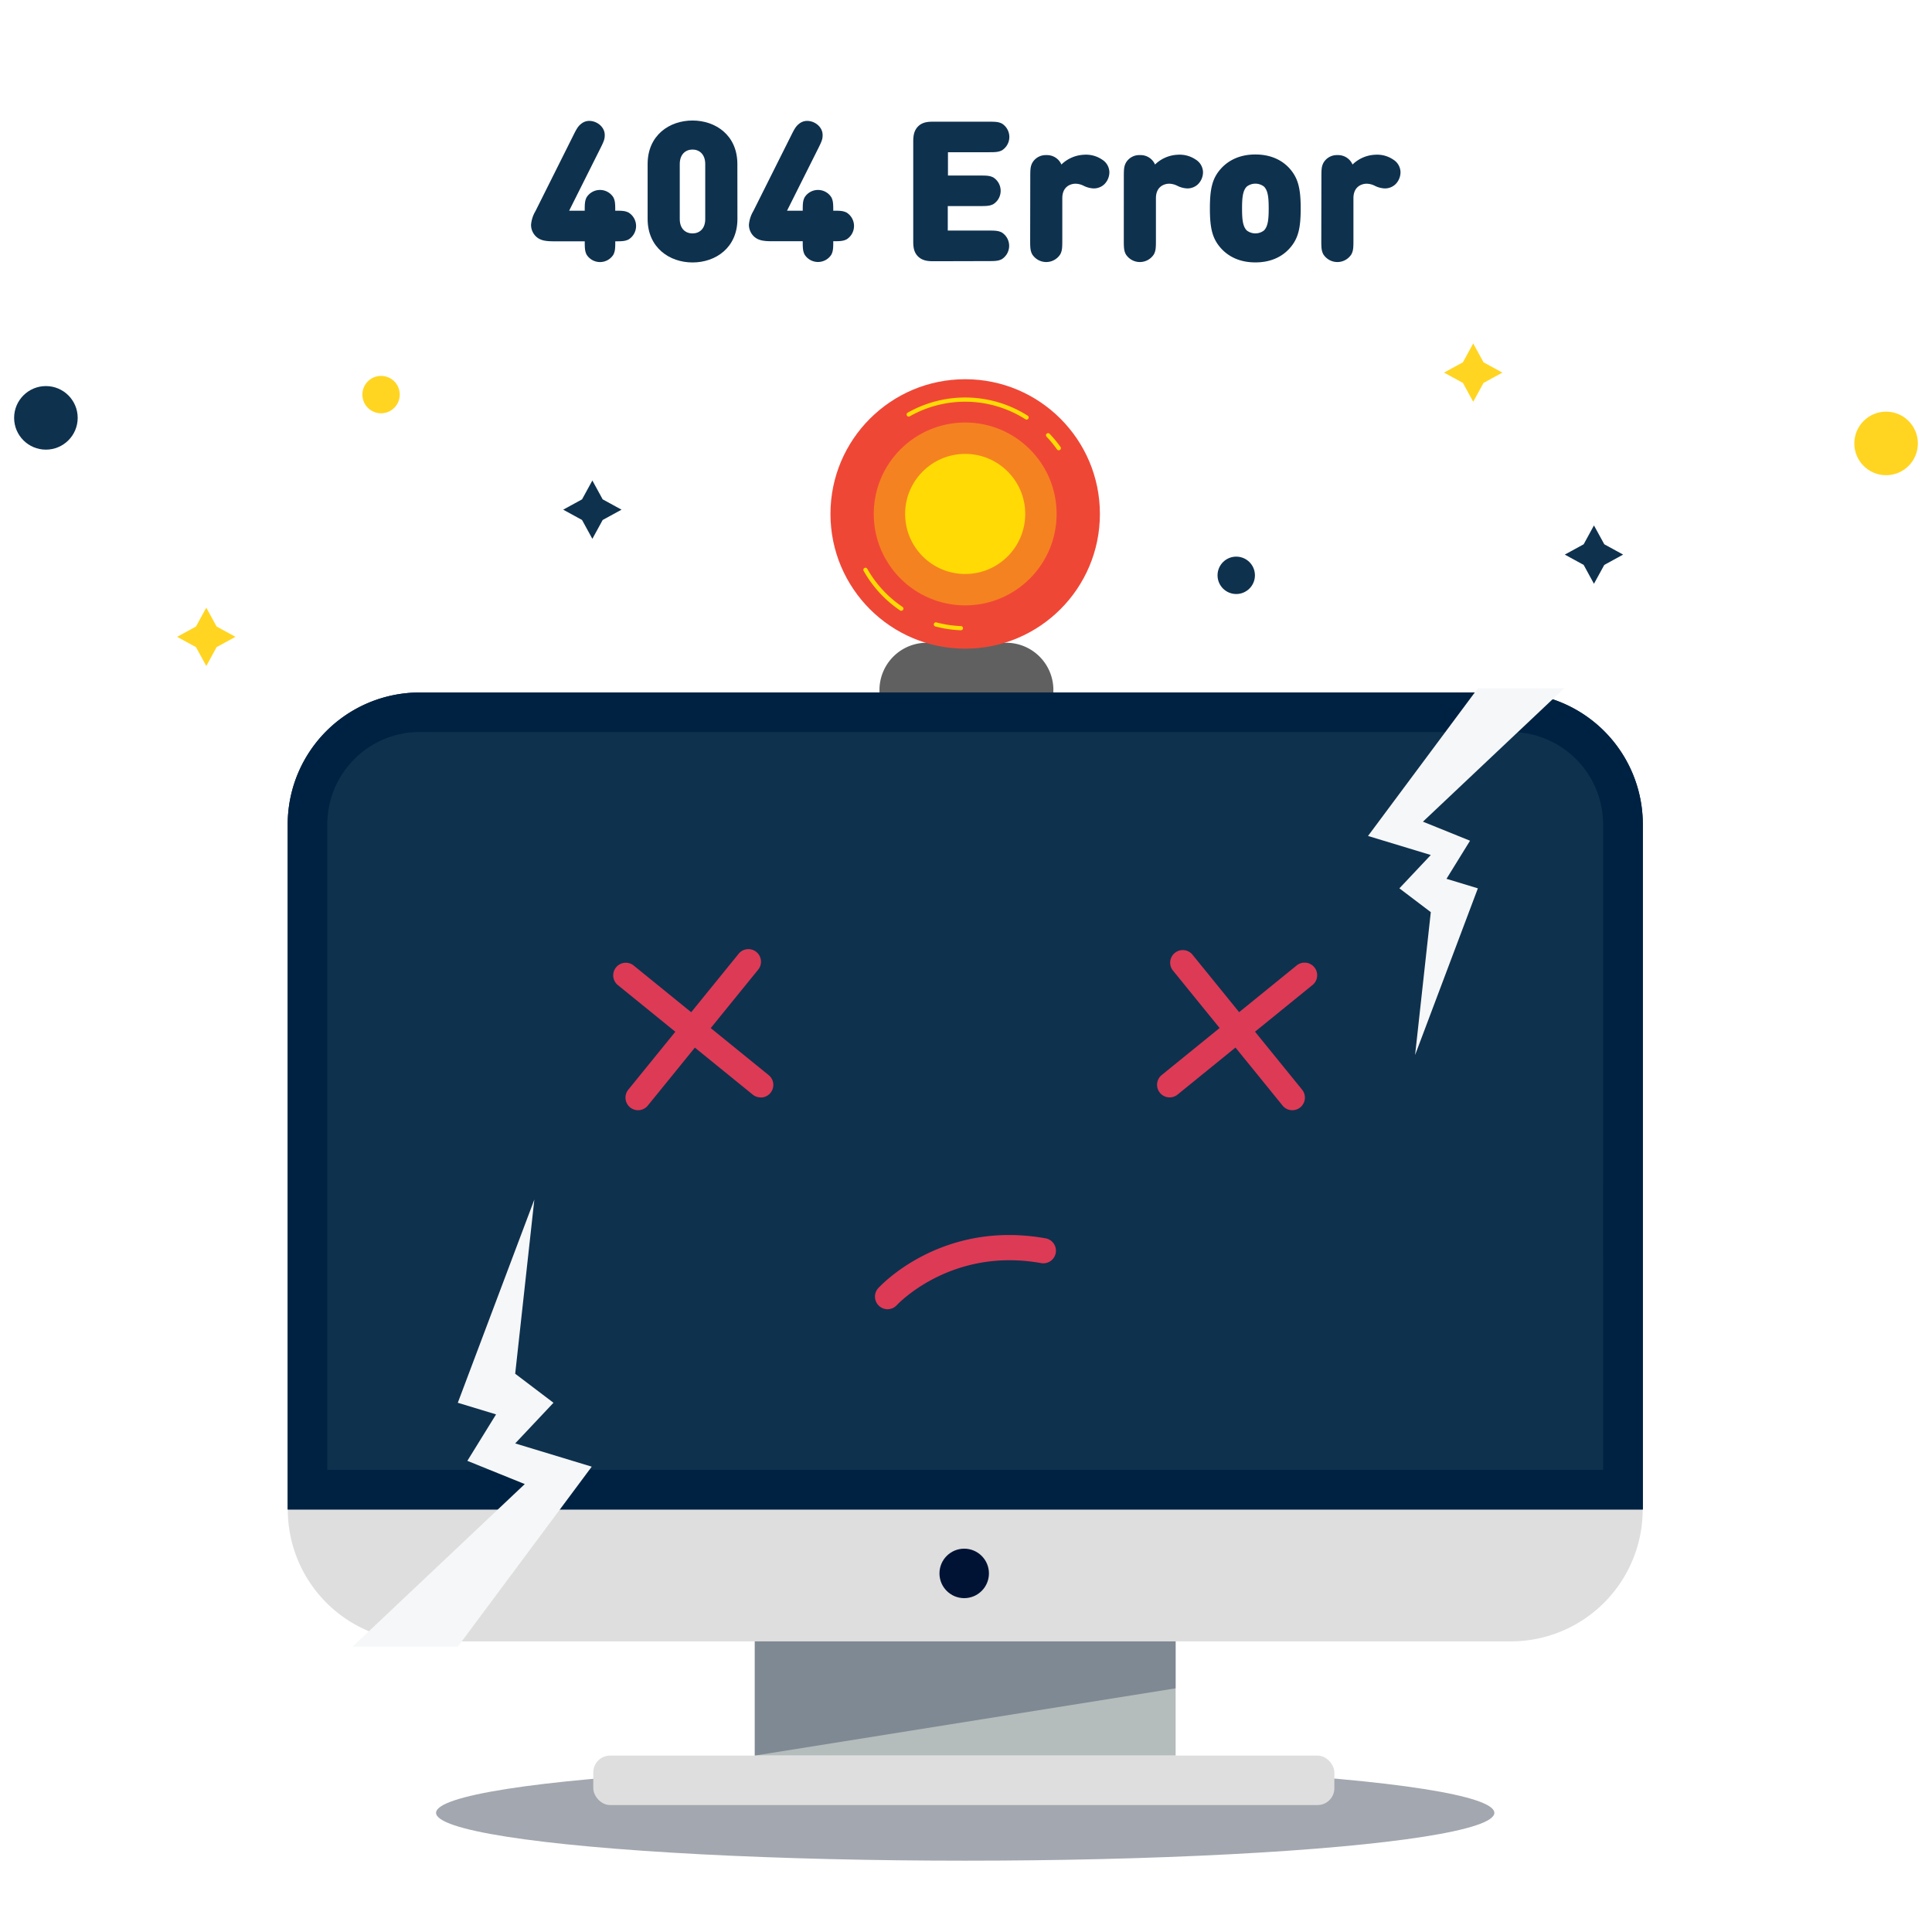 <svg id="圖層_1" data-name="圖層 1" xmlns="http://www.w3.org/2000/svg" viewBox="0 0 710 710"><defs><style>.cls-1{fill:#0e314e;}.cls-2{fill:#ffd522;}.cls-3{fill:#606060;}.cls-4{fill:#ef4736;}.cls-5,.cls-6{fill:#ffda04;}.cls-6{opacity:0.4;}.cls-7{fill:#002242;}.cls-8{fill:#a3a7af;}.cls-9{fill:#b5bcbc;}.cls-10{fill:#dedede;}.cls-11,.cls-12{fill:#001335;}.cls-12{opacity:0.3;}.cls-13{fill:#f6f7f8;}.cls-14{fill:#fff;}.cls-15{fill:#dd3a56;}</style></defs><title>error</title><path class="cls-1" d="M210.93,49.28c1.19-2.38,1.73-3.06,2.74-3.85a4.63,4.63,0,0,1,2.88-1c2.84,0,5.69,2.23,5.69,5.18,0,1.37-.22,2.12-1.44,4.57L209.16,77.43h5.72v-.07c0-2.59.07-3.56.68-4.82a5.81,5.81,0,0,1,9.86,0c.61,1.26.68,2.23.68,4.82v.07h.07c2.59,0,3.56.07,4.82.68A5.81,5.81,0,0,1,231,88c-1.26.61-2.23.68-4.82.68h-.07v.07c0,2.59-.07,3.56-.68,4.82a5.81,5.81,0,0,1-9.86,0c-.61-1.26-.68-2.23-.68-4.82v-.07H203.69c-3,0-5-.25-6.59-1.66a5.9,5.9,0,0,1-1.94-4.43,11.68,11.68,0,0,1,1.62-5Z"/><path class="cls-1" d="M271,80.45c0,10.58-8,16-16.49,16S238,91,238,80.45V60.29c0-10.58,8-16,16.49-16s16.49,5.4,16.49,16ZM259.17,60.29c0-3.6-2.16-5.33-4.68-5.33s-4.68,1.73-4.68,5.33V80.52c0,3.6,2.16,5.26,4.68,5.26s4.68-1.66,4.68-5.26Z"/><path class="cls-1" d="M291,49.28c1.19-2.38,1.73-3.06,2.74-3.85a4.63,4.63,0,0,1,2.88-1c2.84,0,5.69,2.23,5.69,5.18,0,1.37-.22,2.12-1.44,4.57L289.23,77.43H295v-.07c0-2.59.07-3.56.68-4.82a5.81,5.81,0,0,1,9.86,0c.61,1.26.68,2.23.68,4.82v.07h.07c2.59,0,3.56.07,4.82.68a5.81,5.81,0,0,1,0,9.86c-1.26.61-2.23.68-4.82.68h-.07v.07c0,2.59-.07,3.56-.68,4.82a5.81,5.81,0,0,1-9.86,0c-.61-1.26-.68-2.23-.68-4.82v-.07H283.76c-3,0-5-.25-6.59-1.66a5.9,5.9,0,0,1-1.94-4.43,11.68,11.68,0,0,1,1.62-5Z"/><path class="cls-1" d="M343.37,96c-1.87,0-4.21,0-6-1.76s-1.76-4.1-1.76-6V52.48c0-1.87,0-4.21,1.76-6s4.1-1.76,6-1.76h20c2.59,0,3.56.07,4.82.68a5.81,5.81,0,0,1,0,9.86c-1.26.61-2.23.68-4.82.68h-15v8.57h11.81c2.59,0,3.56.07,4.82.68a5.81,5.81,0,0,1,0,9.86c-1.26.61-2.23.68-4.82.68H348.3v9h15c2.59,0,3.56.07,4.82.68a5.81,5.81,0,0,1,0,9.86c-1.26.61-2.23.68-4.82.68Z"/><path class="cls-1" d="M378.62,65c0-2.81.07-3.82.72-5.11A5.65,5.65,0,0,1,384.52,57a5.77,5.77,0,0,1,5.54,3.46,12.71,12.71,0,0,1,8.46-3.6,10.5,10.5,0,0,1,6.51,1.8,5.56,5.56,0,0,1,2.66,4.61,6.28,6.28,0,0,1-1.8,4.39,5.58,5.58,0,0,1-4,1.58,8.93,8.93,0,0,1-3.6-.94,7,7,0,0,0-3-.79c-1.73,0-4.9.94-4.9,5.33V88.3c0,2.81-.07,3.82-.72,5.11a6.1,6.1,0,0,1-10.37,0c-.65-1.3-.72-2.3-.72-5.11Z"/><path class="cls-1" d="M413,65c0-2.81.07-3.82.72-5.11A5.65,5.65,0,0,1,418.93,57a5.77,5.77,0,0,1,5.54,3.46,12.71,12.71,0,0,1,8.46-3.6,10.5,10.5,0,0,1,6.51,1.8,5.56,5.56,0,0,1,2.66,4.61,6.28,6.28,0,0,1-1.8,4.39,5.58,5.58,0,0,1-4,1.58,8.93,8.93,0,0,1-3.6-.94,7,7,0,0,0-3-.79c-1.73,0-4.9.94-4.9,5.33V88.3c0,2.81-.07,3.82-.72,5.11a6.1,6.1,0,0,1-10.37,0c-.65-1.3-.72-2.3-.72-5.11Z"/><path class="cls-1" d="M461.34,96.43c-6.26,0-10.15-2.52-12.46-5-3.24-3.53-4.25-7.2-4.25-14.83s1-11.3,4.25-14.83c2.3-2.45,6.19-5,12.46-5s10.15,2.52,12.45,5C477,65.33,478,69.08,478,76.63s-1,11.3-4.25,14.83C471.49,93.91,467.6,96.43,461.34,96.43Zm4.9-19.8c0-3.82-.22-6.55-1.73-8.06a5.19,5.19,0,0,0-6.33,0c-1.51,1.51-1.73,4.25-1.73,8.06s.22,6.55,1.73,8.06a5.18,5.18,0,0,0,6.33,0C466,83.19,466.24,80.45,466.24,76.63Z"/><path class="cls-1" d="M485.61,65c0-2.81.07-3.82.72-5.11A5.65,5.65,0,0,1,491.51,57a5.77,5.77,0,0,1,5.54,3.46,12.71,12.71,0,0,1,8.46-3.6,10.5,10.5,0,0,1,6.51,1.8,5.56,5.56,0,0,1,2.66,4.61,6.28,6.28,0,0,1-1.8,4.39,5.58,5.58,0,0,1-4,1.58,8.92,8.92,0,0,1-3.6-.94,7,7,0,0,0-3-.79c-1.73,0-4.9.94-4.9,5.33V88.3c0,2.81-.07,3.82-.72,5.11a6.1,6.1,0,0,1-10.37,0c-.65-1.3-.72-2.3-.72-5.11Z"/><circle class="cls-2" cx="693.13" cy="162.96" r="11.68"/><circle class="cls-1" cx="16.87" cy="153.56" r="11.68"/><circle class="cls-2" cx="140.04" cy="145.01" r="6.87"/><circle class="cls-1" cx="454.31" cy="211.43" r="6.87"/><polygon class="cls-2" points="545.19 133.14 541.4 126.21 537.61 133.14 530.68 136.93 537.61 140.72 541.4 147.65 545.19 140.72 552.12 136.93 545.19 133.14"/><polygon class="cls-2" points="79.6 230.24 75.81 223.31 72.02 230.24 65.09 234.03 72.02 237.82 75.81 244.75 79.6 237.82 86.53 234.03 79.6 230.24"/><polygon class="cls-1" points="589.57 200.02 585.77 193.09 581.99 200.02 575.05 203.81 581.99 207.6 585.77 214.53 589.57 207.6 596.49 203.81 589.57 200.02"/><polygon class="cls-1" points="221.48 183.51 217.69 176.58 213.9 183.51 206.97 187.3 213.9 191.09 217.69 198.02 221.48 191.09 228.41 187.3 221.48 183.51"/><path class="cls-3" d="M323.2,253.6v15.69h63.9V253.6a4.11,4.11,0,0,0,0-.68,17.35,17.35,0,0,0-17.35-16.71H340.55A17.38,17.38,0,0,0,323.2,253.6Z"/><circle class="cls-4" cx="354.7" cy="188.87" r="49.51"/><path class="cls-5" d="M331.24,224.49a.77.77,0,0,1-.43-.13,43.17,43.17,0,0,1-13.43-14.57.77.77,0,1,1,1.34-.76,41.61,41.61,0,0,0,12.95,14,.77.77,0,0,1-.43,1.41Z"/><path class="cls-5" d="M353.12,231.62h0a42.81,42.81,0,0,1-9.39-1.4.77.77,0,0,1,.4-1.49,41.24,41.24,0,0,0,9,1.35.77.77,0,0,1,0,1.54Z"/><path class="cls-5" d="M389.06,165.47a.77.77,0,0,1-.63-.33,41.8,41.8,0,0,0-3.82-4.66.77.77,0,1,1,1.12-1.06,43.18,43.18,0,0,1,4,4.83.77.77,0,0,1-.63,1.22Z"/><path class="cls-5" d="M377.27,154.21a.76.76,0,0,1-.41-.12A41.28,41.28,0,0,0,334.32,153a.77.77,0,0,1-.76-1.34,42.82,42.82,0,0,1,44.12,1.11.77.77,0,0,1-.41,1.42Z"/><circle class="cls-6" cx="354.7" cy="188.87" r="33.6"/><circle class="cls-5" cx="354.7" cy="188.87" r="22.07"/><ellipse class="cls-7" cx="343.76" cy="505.73" rx="145.41" ry="15.2"/><ellipse class="cls-8" cx="354.71" cy="666.21" rx="194.46" ry="17.58"/><rect class="cls-9" x="277.37" y="580.61" width="154.67" height="64.56"/><rect class="cls-10" x="218.03" y="645.17" width="272.34" height="18.18" rx="6.17" ry="6.17"/><path class="cls-10" d="M603.68,554.73a48.47,48.47,0,0,1-48.46,48.47h-401a48.47,48.47,0,0,1-48.46-48.47V303a48.47,48.47,0,0,1,48.46-48.46h401A48.47,48.47,0,0,1,603.68,303Z"/><path class="cls-1" d="M555.22,254.49h-401A48.47,48.47,0,0,0,105.73,303V554.73h498V303A48.47,48.47,0,0,0,555.22,254.49Z"/><circle class="cls-11" cx="354.34" cy="578.22" r="9.09"/><polygon class="cls-12" points="277.37 603.2 277.37 645.17 432.04 620.45 432.04 603.2 277.37 603.2"/><path class="cls-7" d="M555.22,254.49h-401A48.47,48.47,0,0,0,105.73,303V554.73h498V303A48.47,48.47,0,0,0,555.22,254.49Zm33.93,285.7H120.27V303A34,34,0,0,1,154.19,269h401A34,34,0,0,1,589.14,303Z"/><polygon class="cls-13" points="543.11 252.95 502.74 307.21 525.81 314.21 514.27 326.46 525.81 335.21 520.04 387.71 543.11 326.46 531.58 322.96 540.23 308.96 522.92 301.96 574.83 252.95 543.11 252.95"/><polygon class="cls-13" points="168.24 605.15 217.46 538.99 189.33 530.45 203.4 515.51 189.33 504.84 196.37 440.82 168.24 515.51 182.3 519.78 171.75 536.85 192.85 545.39 129.56 605.15 168.24 605.15"/><line class="cls-14" x1="274.89" y1="353.58" x2="234.48" y2="403.35"/><path class="cls-15" d="M234.48,408a4.63,4.63,0,0,1-3.59-7.54l40.41-49.77a4.63,4.63,0,1,1,7.18,5.83l-40.41,49.77A4.62,4.62,0,0,1,234.48,408Z"/><line class="cls-14" x1="229.8" y1="358.26" x2="279.57" y2="398.67"/><path class="cls-15" d="M279.57,403.29a4.61,4.61,0,0,1-2.91-1l-49.77-40.41a4.63,4.63,0,0,1,5.83-7.18l49.77,40.41a4.63,4.63,0,0,1-2.92,8.22Z"/><line class="cls-14" x1="434.52" y1="353.58" x2="474.93" y2="403.35"/><path class="cls-15" d="M474.93,408a4.62,4.62,0,0,1-3.59-1.71l-40.41-49.77a4.63,4.63,0,0,1,7.18-5.83l40.41,49.77a4.63,4.63,0,0,1-3.59,7.54Z"/><line class="cls-14" x1="479.61" y1="358.26" x2="429.84" y2="398.67"/><path class="cls-15" d="M429.84,403.29a4.63,4.63,0,0,1-2.92-8.22l49.77-40.41a4.63,4.63,0,0,1,5.83,7.18l-49.77,40.41A4.61,4.61,0,0,1,429.84,403.29Z"/><path class="cls-15" d="M326.17,481.13a4.63,4.63,0,0,1-3.42-7.74c.93-1,23.29-25.05,61.28-18.35a4.63,4.63,0,1,1-1.61,9.11c-33-5.83-52.63,15.25-52.83,15.46A4.61,4.61,0,0,1,326.17,481.13Z"/></svg>